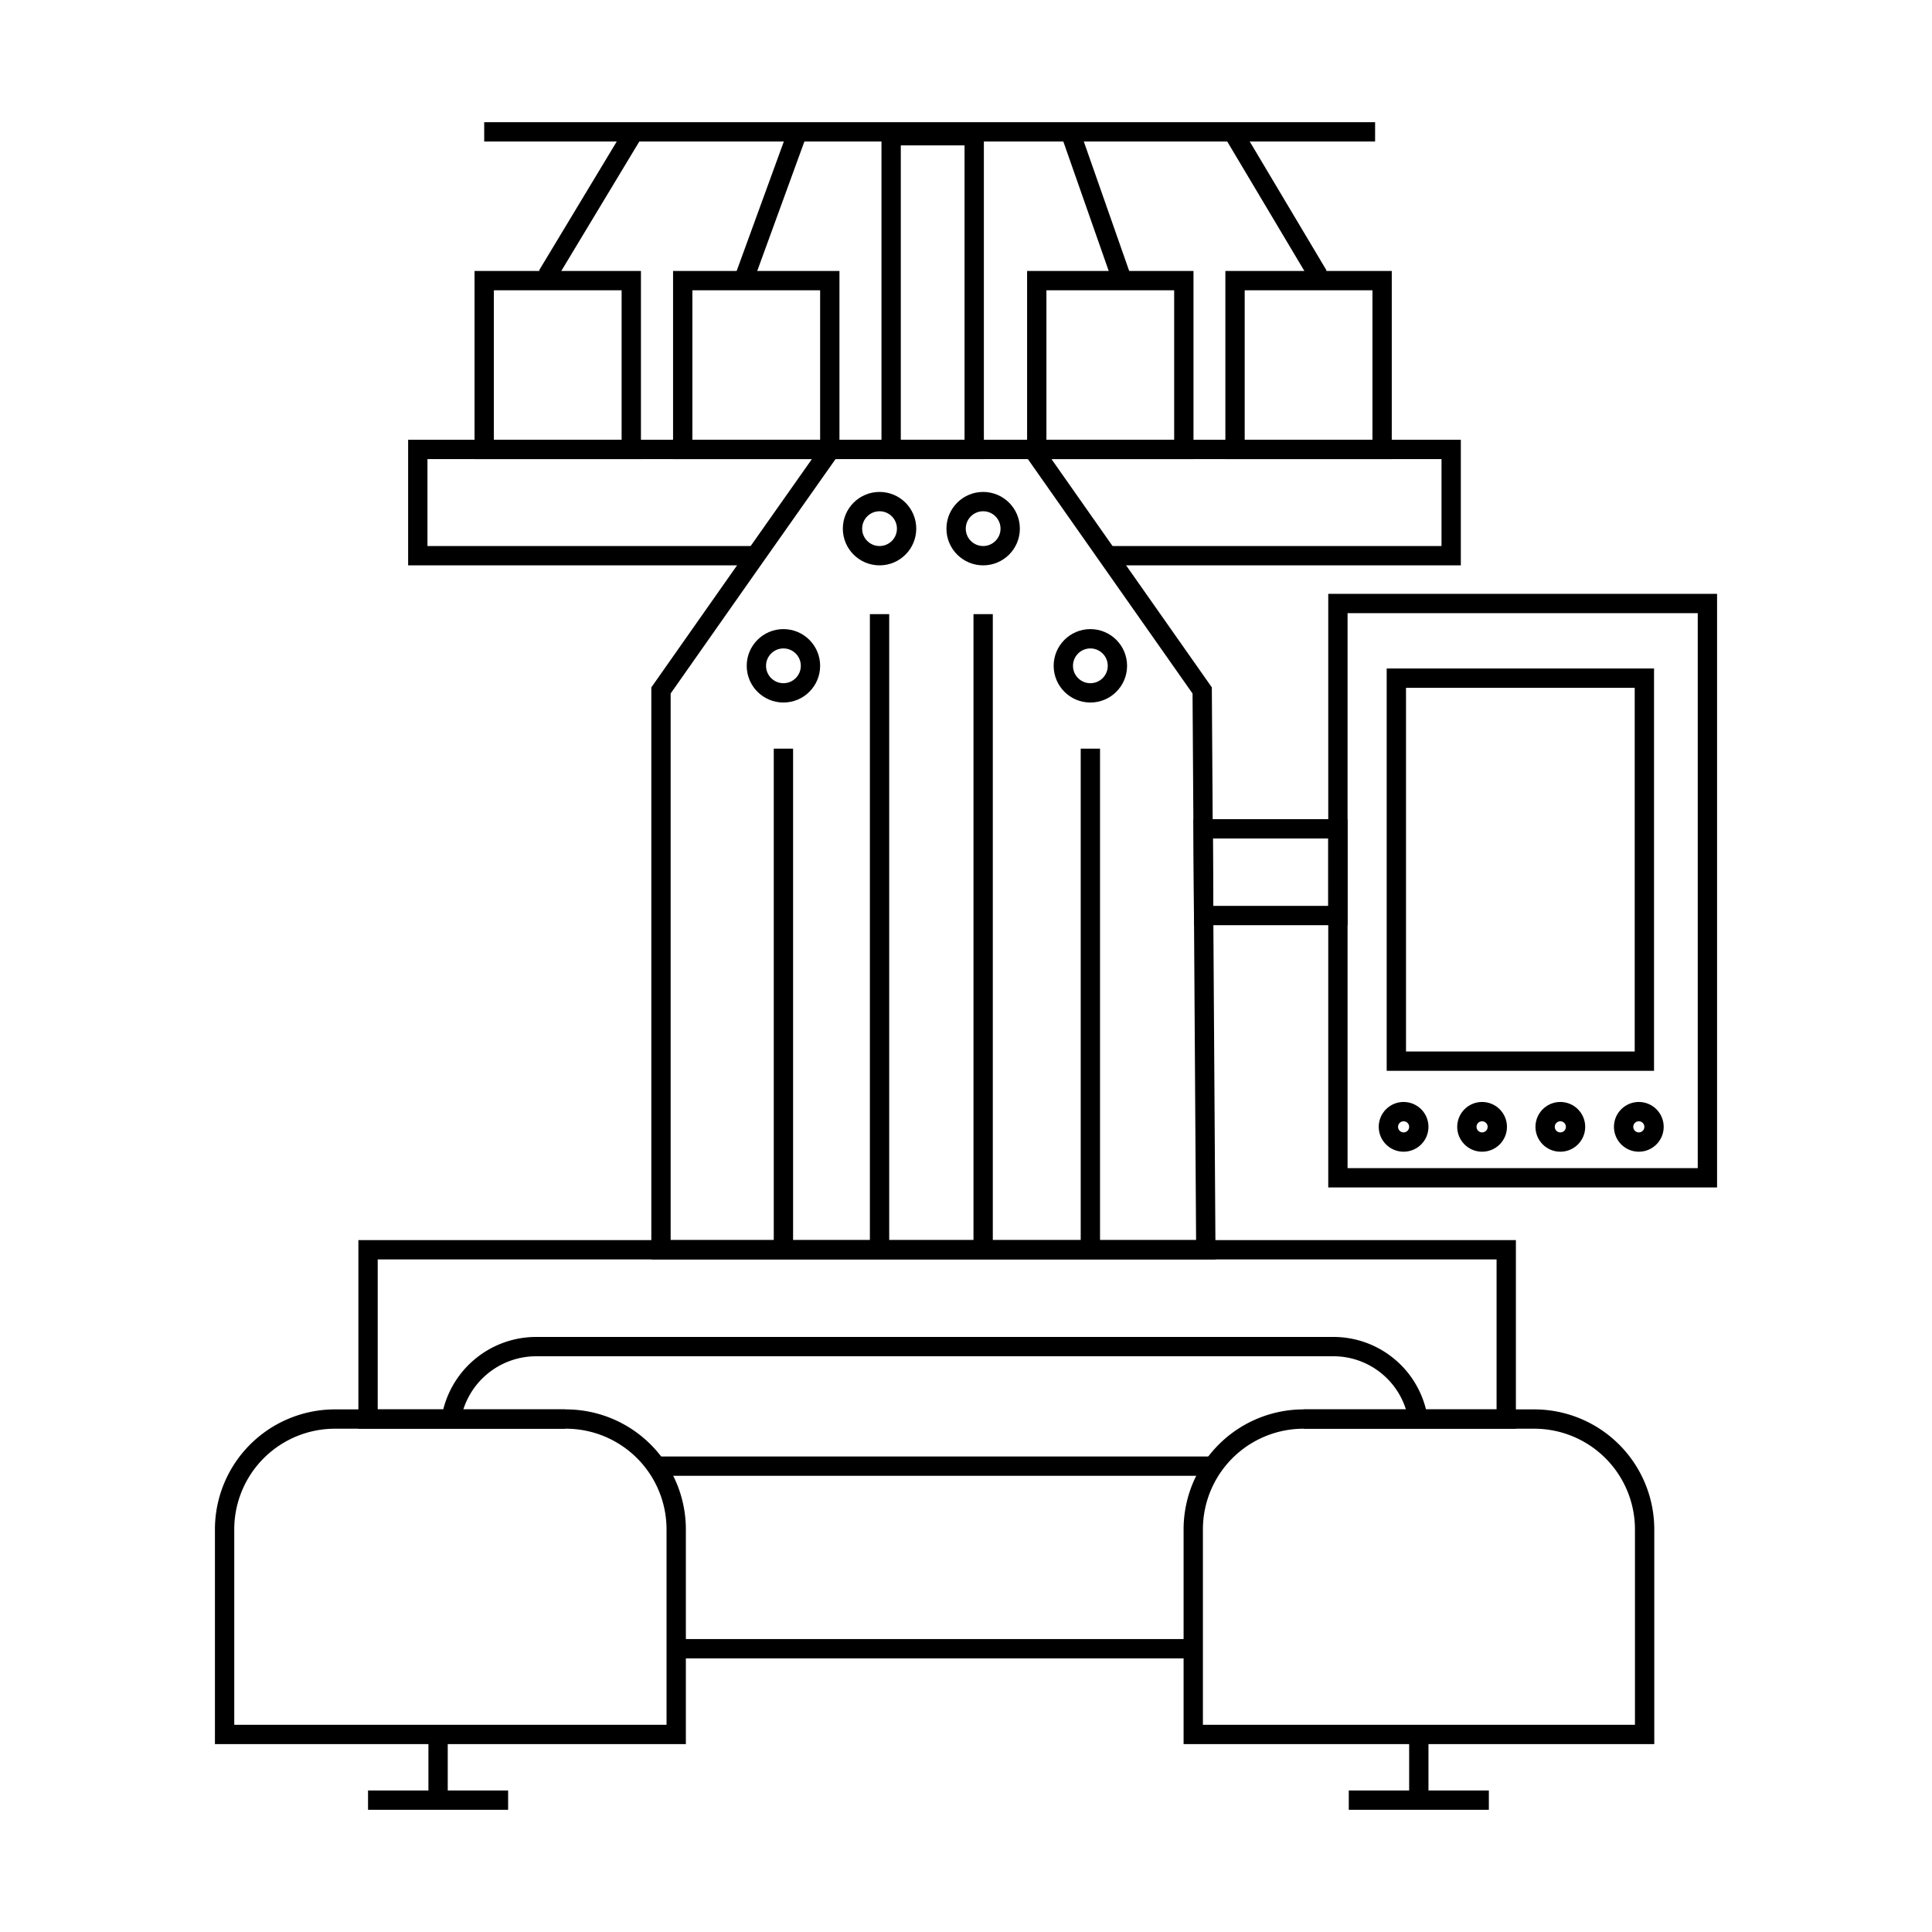 <svg id="Layer_1" data-name="Layer 1" xmlns="http://www.w3.org/2000/svg" viewBox="0 0 80 80"><defs><style>.cls-1{fill:none;stroke:#000;stroke-miterlimit:10;stroke-width:0.8px;}</style></defs><title>icons</title><line class="cls-1" x1="20.05" y1="5.46" x2="56.94" y2="5.46"/><line class="cls-1" x1="26.15" y1="5.62" x2="22.66" y2="11.41"/><line class="cls-1" x1="30.86" y1="11.41" x2="32.97" y2="5.62"/><line class="cls-1" x1="46.4" y1="11.41" x2="44.37" y2="5.62"/><line class="cls-1" x1="54.59" y1="11.41" x2="51.14" y2="5.62"/><rect class="cls-1" x="20.05" y="11.62" width="6.09" height="6.99"/><rect class="cls-1" x="28.27" y="11.62" width="6.09" height="6.99"/><rect class="cls-1" x="42.93" y="11.62" width="6.09" height="6.99"/><rect class="cls-1" x="51.14" y="11.62" width="6.09" height="6.99"/><rect class="cls-1" x="36.9" y="5.62" width="3.44" height="12.99"/><polyline class="cls-1" points="45.86 23.01 60.09 23.01 60.09 18.61 42.77 18.61 34.39 18.61 17.3 18.61 17.3 23.01 31.29 23.01"/><polyline class="cls-1" points="42.77 18.61 45.86 23.01 49.78 28.59 49.93 51.75 27.37 51.75 27.37 28.59 31.29 23.01 34.39 18.61"/><polyline class="cls-1" points="53.98 58.76 62.37 58.76 62.37 51.75 49.93 51.75 27.37 51.75 15.24 51.75 15.24 58.76 23.4 58.76"/><path class="cls-1" d="M54,58.76h9.53a4.57,4.57,0,0,1,4.57,4.57v8.49a0,0,0,0,1,0,0H49.41a0,0,0,0,1,0,0V63.33A4.57,4.57,0,0,1,54,58.76Z"/><path class="cls-1" d="M13.87,58.76H23.4A4.57,4.57,0,0,1,28,63.33v8.49a0,0,0,0,1,0,0H9.3a0,0,0,0,1,0,0V63.33A4.57,4.57,0,0,1,13.87,58.76Z"/><polyline class="cls-1" points="15.24 74.54 18.14 74.54 21.04 74.54"/><line class="cls-1" x1="18.14" y1="71.83" x2="18.14" y2="74.54"/><polyline class="cls-1" points="55.85 74.54 58.75 74.54 61.65 74.54"/><line class="cls-1" x1="58.75" y1="71.83" x2="58.75" y2="74.54"/><line class="cls-1" x1="27.97" y1="68.27" x2="49.41" y2="68.27"/><rect class="cls-1" x="55.4" y="24.99" width="15.3" height="23.78"/><rect class="cls-1" x="57.82" y="28.08" width="10.27" height="15.86"/><circle class="cls-1" cx="58.12" cy="46.66" r="0.63"/><circle class="cls-1" cx="45.15" cy="27.57" r="1.12"/><circle class="cls-1" cx="32.44" cy="27.57" r="1.12"/><circle class="cls-1" cx="36.42" cy="21.89" r="1.12"/><circle class="cls-1" cx="40.71" cy="21.89" r="1.12"/><circle class="cls-1" cx="61.37" cy="46.66" r="0.63"/><circle class="cls-1" cx="64.61" cy="46.66" r="0.63"/><circle class="cls-1" cx="67.86" cy="46.66" r="0.63"/><line class="cls-1" x1="27.06" y1="60.71" x2="50.24" y2="60.71"/><path class="cls-1" d="M18.68,58.76a3.57,3.57,0,0,1,3.52-3h33a3.55,3.55,0,0,1,3.52,3"/><polygon class="cls-1" points="50.24 34.32 55.4 34.32 55.4 37.91 49.84 37.91 49.82 34.32 50.24 34.32"/><line class="cls-1" x1="36.42" y1="25.43" x2="36.42" y2="51.47"/><line class="cls-1" x1="40.71" y1="25.43" x2="40.71" y2="51.47"/><line class="cls-1" x1="32.44" y1="31" x2="32.44" y2="51.47"/><line class="cls-1" x1="45.15" y1="31" x2="45.15" y2="51.47"/></svg>